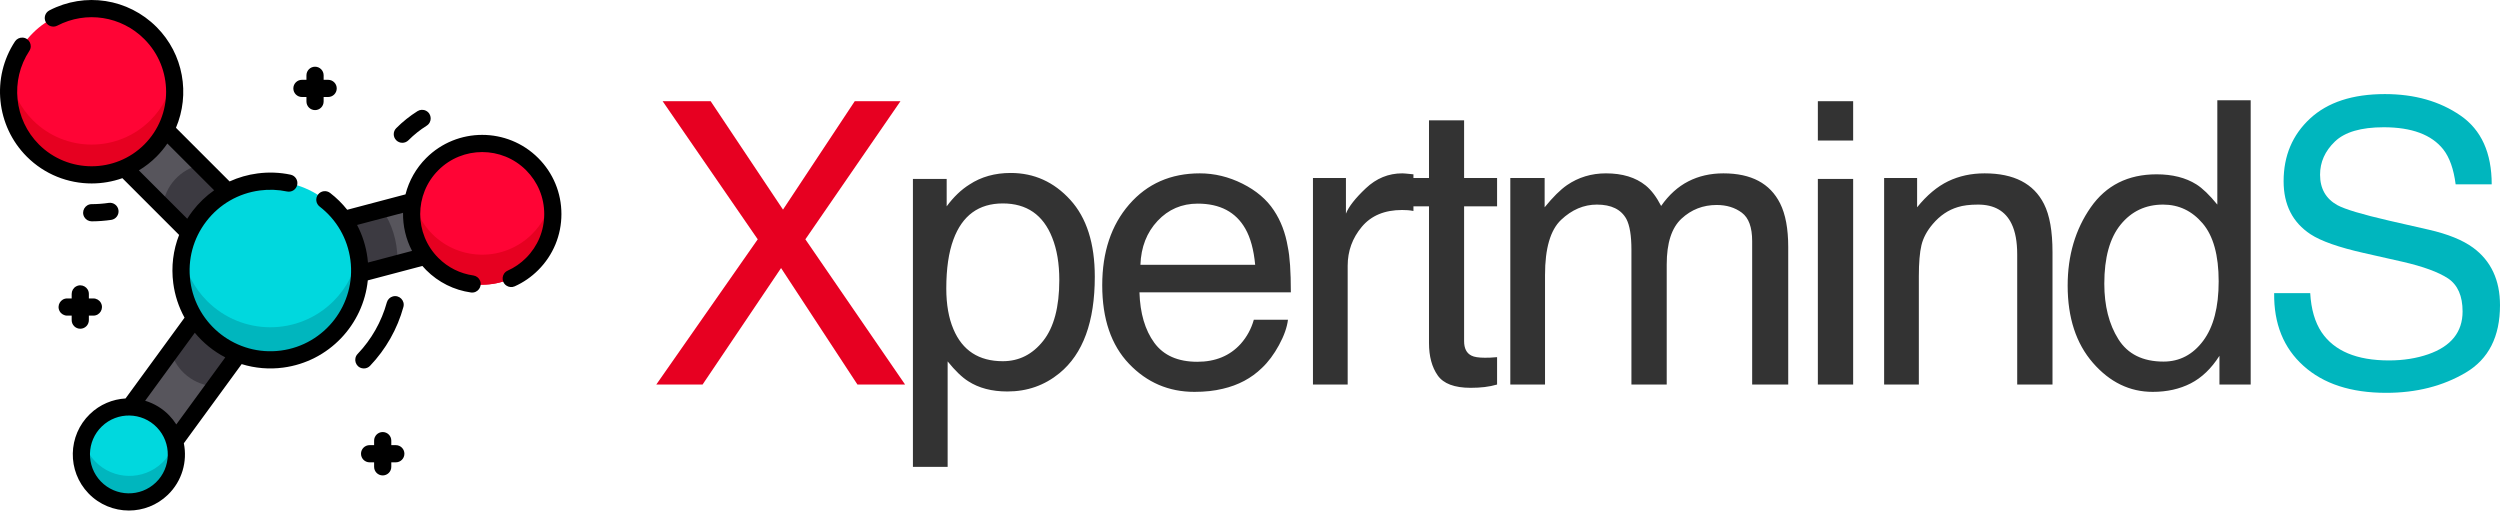<?xml version="1.0" encoding="utf-8"?>
<svg viewBox="148.848 6.388 1617.77 330.363" width="1617.77" height="330.363" xmlns="http://www.w3.org/2000/svg">
  <path style="fill: rgb(87, 85, 92); transform-origin: 262.483px 122.505px;" d="M 216.095 104.283 L 308.871 104.283 L 308.871 140.728 L 216.095 140.728 L 216.095 104.283 Z" transform="matrix(-0.707, -0.707, 0.707, -0.707, -0, -0)"/>
  <path style="fill: rgb(60, 58, 65);" d="M 308.17 142.419 L 278.803 113.052 C 265.745 115.688 255.673 126.523 254.158 139.953 L 282.397 168.191 L 308.17 142.419 Z" transform="matrix(1, 0, 0, 1, 1.4210854715202004e-14, 0)"/>
  <path style="fill: rgb(87, 85, 92);" d="M 364.15 188.074 L 438.283 168.474 L 428.849 133.268 L 354.716 152.868 L 364.15 188.074 Z" transform="matrix(1, 0, 0, 1, 1.4210854715202004e-14, 0)"/>
  <path style="fill: rgb(60, 58, 65);" d="M 354.716 152.868 L 364.15 188.074 L 405.96 177.02 C 406.004 176.097 406.03 175.171 406.03 174.237 C 406.03 162.263 402.39 151.139 396.155 141.913 L 354.716 152.868 Z" transform="matrix(1, 0, 0, 1, 1.4210854715202004e-14, 0)"/>
  <path style="fill: rgb(87, 85, 92); transform-origin: 270.089px 249.784px;" d="M 223.396 231.561 L 316.783 231.561 L 316.783 268.006 L 223.396 268.006 L 223.396 231.561 Z" transform="matrix(-0.59, 0.807, -0.807, -0.59, 0, -0)"/>
  <path style="fill: rgb(60, 58, 65);" d="M 312.351 222.828 L 287.853 256.365 C 274.546 255.77 262.925 246.614 259.363 233.577 L 282.919 201.33 L 312.351 222.828 Z" transform="matrix(1, 0, 0, 1, 1.4210854715202004e-14, 0)"/>
  <circle style="fill: rgb(0, 216, 222);" cx="323.798" cy="181.444" r="57.807" transform="matrix(1, 0, 0, 1, 1.4210854715202004e-14, 0)"/>
  <path style="fill: rgb(0, 182, 190);" d="M 364.675 201.23 C 342.1 223.805 305.5 223.805 282.925 201.23 C 274.331 192.637 269.019 182.009 266.967 170.898 C 263.63 188.975 268.943 208.336 282.925 222.317 C 305.5 244.892 342.101 244.892 364.675 222.317 C 378.657 208.336 383.969 188.975 380.633 170.898 C 378.581 182.009 373.268 192.637 364.675 201.23 Z" transform="matrix(1, 0, 0, 1, 1.4210854715202004e-14, 0)"/>
  <circle style="fill: rgb(255, 4, 53);" cx="208.149" cy="65.792" r="53.781" transform="matrix(1, 0, 0, 1, 1.4210854715202004e-14, 0)"/>
  <path style="fill: rgb(230, 0, 32);" d="M 246.176 84.201 C 225.174 105.203 191.124 105.203 170.122 84.201 C 162.127 76.207 157.185 66.32 155.277 55.982 C 152.173 72.8 157.115 90.811 170.122 103.819 C 191.124 124.82 225.174 124.82 246.176 103.819 C 259.184 90.812 264.126 72.801 261.021 55.982 C 259.113 66.319 254.171 76.207 246.176 84.201 Z" transform="matrix(1, 0, 0, 1, 1.4210854715202004e-14, 0)"/>
  <circle style="fill: rgb(0, 216, 222);" cx="232.244" cy="300.455" r="30.753" transform="matrix(1, 0, 0, 1, 1.4210854715202004e-14, 0)"/>
  <path style="fill: rgb(0, 182, 190);" d="M 253.898 305.75 C 241.666 317.534 222.198 317.171 210.414 304.94 C 206.777 301.175 204.168 296.539 202.834 291.477 C 199.694 301.799 202.083 313.469 210.1 321.79 C 221.884 334.022 241.352 334.384 253.584 322.6 C 261.905 314.583 264.727 303.011 261.974 292.579 C 260.453 297.588 257.672 302.123 253.898 305.75 Z" transform="matrix(1, 0, 0, 1, 1.4210854715202004e-14, 0)"/>
  <circle style="fill: rgb(255, 4, 53);" cx="460.88" cy="144.91" r="45.699" transform="matrix(1, 0, 0, 1, 1.4210854715202004e-14, 0)"/>
  <path style="fill: rgb(230, 0, 32);" d="M 493.199 157.806 C 475.352 175.654 446.413 175.654 428.565 157.806 C 422.362 151.617 418.079 143.767 416.23 135.201 C 413.052 149.88 417.155 165.819 428.565 177.229 C 446.413 195.077 475.352 195.077 493.199 177.229 C 504.609 165.819 508.712 149.88 505.534 135.201 C 503.686 143.767 499.403 151.617 493.199 157.806 Z" transform="matrix(1, 0, 0, 1, 1.4210854715202004e-14, 0)"/>
  <path d="M 200.791 219.114 C 203.863 219.114 206.353 216.624 206.353 213.553 L 206.353 210.633 L 209.272 210.633 C 213.553 210.633 216.229 205.999 214.088 202.291 C 213.095 200.57 211.259 199.51 209.272 199.51 L 206.353 199.51 L 206.353 196.592 C 206.353 192.31 201.719 189.634 198.011 191.775 C 196.29 192.769 195.23 194.605 195.23 196.592 L 195.23 199.51 L 192.311 199.51 C 188.031 199.51 185.355 204.145 187.496 207.853 C 188.489 209.573 190.325 210.633 192.311 210.633 L 195.23 210.633 L 195.23 213.553 C 195.23 216.625 197.72 219.114 200.791 219.114 Z M 404.979 294.443 L 402.06 294.443 L 402.06 291.524 C 402.061 288.452 399.571 285.963 396.499 285.963 C 393.427 285.963 390.937 288.452 390.937 291.524 L 390.937 294.443 L 388.019 294.443 C 384.947 294.443 382.457 296.932 382.457 300.004 C 382.457 303.077 384.946 305.566 388.019 305.566 L 390.937 305.566 L 390.937 308.484 C 390.937 311.556 393.427 314.047 396.499 314.046 C 399.571 314.047 402.061 311.556 402.06 308.484 L 402.06 305.566 L 404.979 305.566 C 408.05 305.566 410.54 303.077 410.54 300.004 C 410.54 296.932 408.05 294.443 404.979 294.443 Z M 344.232 69.159 L 347.15 69.159 L 347.15 72.078 C 347.15 75.149 349.64 77.64 352.712 77.639 C 355.784 77.64 358.274 75.149 358.274 72.078 L 358.274 69.159 L 361.192 69.159 C 364.264 69.16 366.754 66.669 366.754 63.598 C 366.754 60.526 364.264 58.036 361.192 58.036 L 358.274 58.036 L 358.274 55.117 C 358.274 52.046 355.784 49.556 352.712 49.556 C 349.64 49.556 347.15 52.046 347.15 55.117 L 347.15 58.036 L 344.232 58.036 C 341.16 58.036 338.67 60.526 338.67 63.598 C 338.67 66.669 341.16 69.16 344.232 69.159 Z M 409.202 98.794 C 410.678 98.796 412.093 98.21 413.135 97.165 C 416.711 93.585 420.677 90.417 424.957 87.719 C 428.58 85.437 428.375 80.09 424.588 78.093 C 422.831 77.166 420.712 77.247 419.03 78.305 C 414.048 81.446 409.433 85.134 405.27 89.299 C 403.098 91.471 403.098 94.992 405.27 97.164 C 406.312 98.209 407.727 98.795 409.202 98.794 Z M 208.164 149.618 C 212.384 149.606 216.641 149.291 220.816 148.68 C 223.855 148.234 225.958 145.41 225.513 142.371 C 225.068 139.333 222.244 137.234 219.204 137.674 C 215.539 138.211 211.84 138.485 208.135 138.495 C 203.855 138.548 201.237 143.216 203.424 146.897 C 204.416 148.566 206.208 149.598 208.15 149.617 L 208.164 149.618 Z M 388.325 243.099 C 398.544 232.392 406.006 219.217 409.902 204.999 C 411.008 200.863 407.221 197.081 403.086 198.193 C 401.193 198.701 399.706 200.17 399.175 202.058 C 395.764 214.506 389.23 226.041 380.279 235.419 C 377.325 238.517 378.831 243.652 382.992 244.663 C 383.421 244.767 383.861 244.82 384.302 244.82 C 385.823 244.823 387.278 244.201 388.325 243.099 Z" style="" transform="matrix(1, 0, 0, 1, 1.4210854715202004e-14, 0)"/>
  <path d="M 497.132 108.662 C 477.143 88.675 444.622 88.674 424.632 108.663 C 418.136 115.149 413.511 123.27 411.249 132.168 L 373.538 142.139 C 370.306 138.067 366.588 134.407 362.466 131.238 C 360.034 129.363 356.542 129.817 354.668 132.25 C 352.794 134.683 353.246 138.175 355.679 140.048 C 366.714 148.548 373.788 160.833 375.6 174.641 C 379.349 203.205 359.161 229.493 330.598 233.242 C 302.037 236.997 275.747 216.803 271.997 188.239 C 270.181 174.402 273.862 160.688 282.362 149.619 C 290.862 138.551 303.164 131.455 316.999 129.64 C 322.859 128.862 328.807 129.088 334.59 130.305 C 337.595 130.935 340.546 129.018 341.181 126.012 C 341.814 123.007 339.893 120.056 336.887 119.421 C 329.884 117.943 322.707 117.672 315.552 118.61 C 309.284 119.428 303.171 121.175 297.418 123.796 L 262.707 89.085 C 271.909 67.458 267.719 41.442 250.107 23.83 C 231.716 5.438 203.862 1.129 180.798 13.113 C 178.073 14.528 177.011 17.885 178.427 20.611 C 179.842 23.337 183.2 24.398 185.925 22.982 C 204.664 13.247 227.296 16.748 242.242 31.695 C 261.042 50.495 261.042 81.084 242.242 99.884 C 223.442 118.684 192.853 118.684 174.053 99.884 C 157.927 83.758 155.327 58.264 167.872 39.264 C 170.17 35.651 167.695 30.906 163.417 30.722 C 161.5 30.64 159.675 31.552 158.59 33.135 C 143.148 56.525 146.344 87.904 166.191 107.75 C 177.759 119.318 192.955 125.102 208.15 125.102 C 214.925 125.103 221.649 123.948 228.035 121.689 L 264.752 158.407 C 260.901 168.237 259.561 178.929 260.973 189.687 C 261.992 197.501 264.467 205.056 268.269 211.958 L 230.089 264.229 C 221.746 264.721 213.53 268.062 207.053 274.301 C 192.634 288.193 192.204 311.228 206.096 325.649 L 206.096 325.649 C 213.213 333.036 222.726 336.751 232.254 336.751 C 241.326 336.751 250.41 333.382 257.443 326.606 C 266.706 317.681 270.186 304.987 267.815 293.224 L 305.228 242.008 C 313.9 244.691 323.051 245.463 332.049 244.271 C 361.735 240.374 383.96 216.403 386.852 187.824 L 422.164 178.488 C 422.956 179.408 423.78 180.299 424.634 181.161 C 432.567 189.092 442.617 194.111 453.697 195.672 C 457.95 196.177 461.155 191.889 459.466 187.954 C 458.716 186.207 457.126 184.963 455.249 184.658 C 446.579 183.436 438.712 179.507 432.5 173.295 C 416.849 157.644 416.849 132.178 432.5 116.526 C 448.151 100.875 473.617 100.875 489.269 116.526 C 496.851 124.108 501.027 134.188 501.027 144.91 C 501.027 155.633 496.851 165.713 489.269 173.295 C 485.824 176.751 481.775 179.547 477.323 181.545 C 473.438 183.343 472.955 188.673 476.455 191.139 C 478.041 192.256 480.094 192.467 481.873 191.694 C 487.559 189.145 492.694 185.6 497.134 181.159 C 506.817 171.476 512.149 158.603 512.149 144.91 C 512.149 131.216 506.814 118.346 497.132 108.662 Z M 238.719 116.646 C 242.865 114.157 246.689 111.17 250.108 107.75 C 252.712 105.142 255.067 102.297 257.142 99.251 L 287.422 129.531 C 282.146 133.239 277.466 137.727 273.541 142.844 C 272.283 144.484 271.103 146.183 270.008 147.935 L 238.719 116.646 Z M 249.725 318.596 C 239.722 328.233 223.742 327.936 214.104 317.931 L 214.104 317.932 C 204.466 307.929 204.764 291.948 214.767 282.311 C 224.771 272.674 240.75 272.972 250.387 282.975 C 260.026 292.978 259.728 308.958 249.725 318.596 Z M 262.94 281.039 C 261.626 278.963 260.104 277.026 258.398 275.257 C 254.098 270.786 248.717 267.5 242.776 265.714 L 274.913 221.716 C 280.354 228.295 287.059 233.716 294.63 237.657 L 262.94 281.039 Z M 386.957 176.291 C 386.873 175.257 386.763 174.225 386.629 173.195 C 385.663 165.775 383.389 158.585 379.914 151.958 L 409.661 144.093 C 409.527 152.565 411.461 161.063 415.49 168.747 L 386.957 176.291 Z" style="" transform="matrix(1, 0, 0, 1, 1.4210854715202004e-14, 0)"/>
  <path d="M 603.488 255.226 L 573.535 255.226 L 639.182 161.248 L 577.653 71.888 L 608.73 71.888 L 655.532 142.028 L 701.959 71.888 L 731.538 71.888 L 670.009 161.248 L 734.533 255.226 L 703.706 255.226 L 654.283 179.844 Z" style="fill: rgb(231, 0, 33); fill-rule: evenodd; isolation: isolate;"/>
  <path d="M 797.767 240.125 Q 813.492 240.125 823.913 226.958 Q 834.334 213.791 834.334 187.582 Q 834.334 171.607 829.717 160.125 Q 820.98 138.034 797.767 138.034 Q 774.428 138.034 765.817 161.373 Q 761.199 173.853 761.199 193.073 Q 761.199 208.549 765.817 219.407 Q 774.553 240.125 797.767 240.125 Z M 739.608 122.184 L 761.449 122.184 L 761.449 139.906 Q 768.188 130.796 776.175 125.804 Q 787.533 118.315 802.884 118.315 Q 825.598 118.315 841.448 135.726 Q 857.299 153.136 857.299 185.46 Q 857.299 229.142 834.459 247.863 Q 819.982 259.719 800.762 259.719 Q 785.661 259.719 775.427 253.104 Q 769.436 249.36 762.073 240.249 L 762.073 308.518 L 739.608 308.518 Z M 925.262 118.565 Q 939.489 118.565 952.843 125.242 Q 966.198 131.919 973.187 142.527 Q 979.926 152.637 982.173 166.115 Q 984.169 175.351 984.169 195.569 L 886.198 195.569 Q 886.822 215.913 895.808 228.206 Q 904.794 240.499 923.639 240.499 Q 941.237 240.499 951.72 228.892 Q 957.711 222.153 960.207 213.292 L 982.297 213.292 Q 981.424 220.655 976.494 229.703 Q 971.564 238.752 965.449 244.493 Q 955.215 254.477 940.113 257.972 Q 932.001 259.969 921.767 259.969 Q 896.806 259.969 879.458 241.809 Q 862.11 223.65 862.11 190.952 Q 862.11 158.752 879.583 138.658 Q 897.056 118.565 925.262 118.565 Z M 961.081 177.722 Q 959.708 163.12 954.715 154.384 Q 945.48 138.159 923.889 138.159 Q 908.413 138.159 897.929 149.329 Q 887.446 160.499 886.822 177.722 Z M 923.14 118.315 Z M 998.474 121.56 L 1019.816 121.56 L 1019.816 144.649 Q 1022.437 137.91 1032.671 128.237 Q 1042.905 118.565 1056.259 118.565 Q 1056.883 118.565 1058.38 118.69 Q 1059.878 118.814 1063.497 119.189 L 1063.497 142.902 Q 1061.501 142.527 1059.816 142.403 Q 1058.131 142.278 1056.134 142.278 Q 1039.16 142.278 1030.05 153.198 Q 1020.939 164.119 1020.939 178.346 L 1020.939 255.226 L 998.474 255.226 Z M 1073.563 84.244 L 1096.277 84.244 L 1096.277 121.56 L 1117.619 121.56 L 1117.619 139.906 L 1096.277 139.906 L 1096.277 227.145 Q 1096.277 234.134 1101.02 236.505 Q 1103.641 237.878 1109.756 237.878 Q 1111.378 237.878 1113.251 237.816 Q 1115.123 237.753 1117.619 237.504 L 1117.619 255.226 Q 1113.75 256.349 1109.569 256.848 Q 1105.388 257.348 1100.52 257.348 Q 1084.795 257.348 1079.179 249.298 Q 1073.563 241.248 1073.563 228.393 L 1073.563 139.906 L 1055.466 139.906 L 1055.466 121.56 L 1073.563 121.56 Z M 1126.18 121.56 L 1148.395 121.56 L 1148.395 140.53 Q 1156.382 130.671 1162.872 126.178 Q 1173.98 118.565 1188.083 118.565 Q 1204.058 118.565 1213.793 126.428 Q 1219.284 130.921 1223.777 139.657 Q 1231.265 128.924 1241.374 123.744 Q 1251.484 118.565 1264.089 118.565 Q 1291.047 118.565 1300.781 138.034 Q 1306.023 148.518 1306.023 166.24 L 1306.023 255.226 L 1282.685 255.226 L 1282.685 162.371 Q 1282.685 149.017 1276.008 144.025 Q 1269.331 139.033 1259.721 139.033 Q 1246.491 139.033 1236.944 147.894 Q 1227.396 156.755 1227.396 177.473 L 1227.396 255.226 L 1204.557 255.226 L 1204.557 167.988 Q 1204.557 154.384 1201.312 148.144 Q 1196.195 138.783 1182.217 138.783 Q 1169.487 138.783 1159.066 148.643 Q 1148.645 158.502 1148.645 184.337 L 1148.645 255.226 L 1126.18 255.226 Z M 1325.198 122.184 L 1348.037 122.184 L 1348.037 255.226 L 1325.198 255.226 Z M 1325.198 71.888 L 1348.037 71.888 L 1348.037 97.348 L 1325.198 97.348 Z M 1368.081 121.56 L 1389.423 121.56 L 1389.423 140.53 Q 1398.908 128.799 1409.516 123.682 Q 1420.124 118.565 1433.104 118.565 Q 1461.56 118.565 1471.544 138.409 Q 1477.035 149.267 1477.035 169.485 L 1477.035 255.226 L 1454.196 255.226 L 1454.196 170.983 Q 1454.196 158.752 1450.577 151.264 Q 1444.586 138.783 1428.861 138.783 Q 1420.873 138.783 1415.756 140.406 Q 1406.521 143.151 1399.532 151.388 Q 1393.915 158.003 1392.231 165.055 Q 1390.546 172.106 1390.546 185.211 L 1390.546 255.226 L 1368.081 255.226 Z M 1420.873 118.315 Z M 1510.56 189.953 Q 1510.56 211.42 1519.671 225.897 Q 1528.782 240.374 1548.875 240.374 Q 1564.476 240.374 1574.523 226.958 Q 1584.569 213.541 1584.569 188.455 Q 1584.569 163.12 1574.211 150.952 Q 1563.852 138.783 1548.626 138.783 Q 1531.652 138.783 1521.106 151.763 Q 1510.56 164.743 1510.56 189.953 Z M 1544.382 119.189 Q 1559.733 119.189 1570.092 125.679 Q 1576.083 129.423 1583.696 138.783 L 1583.696 71.264 L 1605.287 71.264 L 1605.287 255.226 L 1585.069 255.226 L 1585.069 236.63 Q 1577.206 248.986 1566.473 254.477 Q 1555.739 259.969 1541.886 259.969 Q 1519.546 259.969 1503.197 241.185 Q 1486.847 222.402 1486.847 191.201 Q 1486.847 161.997 1501.761 140.593 Q 1516.676 119.189 1544.382 119.189 Z" style="fill: rgb(51, 51, 51);"/>
  <path d="M 1643.812 196.069 Q 1644.685 211.669 1651.175 221.404 Q 1663.531 239.625 1694.732 239.625 Q 1708.71 239.625 1720.192 235.632 Q 1742.407 227.894 1742.407 207.925 Q 1742.407 192.948 1733.047 186.583 Q 1723.562 180.343 1703.343 175.725 L 1678.507 170.109 Q 1654.17 164.618 1644.061 158.003 Q 1626.589 146.521 1626.589 123.682 Q 1626.589 98.971 1643.687 83.12 Q 1660.785 67.27 1692.111 67.27 Q 1720.941 67.27 1741.097 81.186 Q 1761.253 95.102 1761.253 125.679 L 1737.914 125.679 Q 1736.042 110.952 1729.927 103.089 Q 1718.57 88.737 1691.362 88.737 Q 1669.397 88.737 1659.787 97.972 Q 1650.177 107.208 1650.177 119.438 Q 1650.177 132.917 1661.409 139.158 Q 1668.773 143.151 1694.732 149.142 L 1720.442 155.008 Q 1739.038 159.251 1749.147 166.615 Q 1766.619 179.47 1766.619 203.931 Q 1766.619 234.384 1744.467 247.488 Q 1722.314 260.593 1692.985 260.593 Q 1658.788 260.593 1639.443 243.12 Q 1620.099 225.772 1620.473 196.069 Z M 1693.983 66.896 Z" style="fill: rgb(0, 182, 190);"/>
</svg>